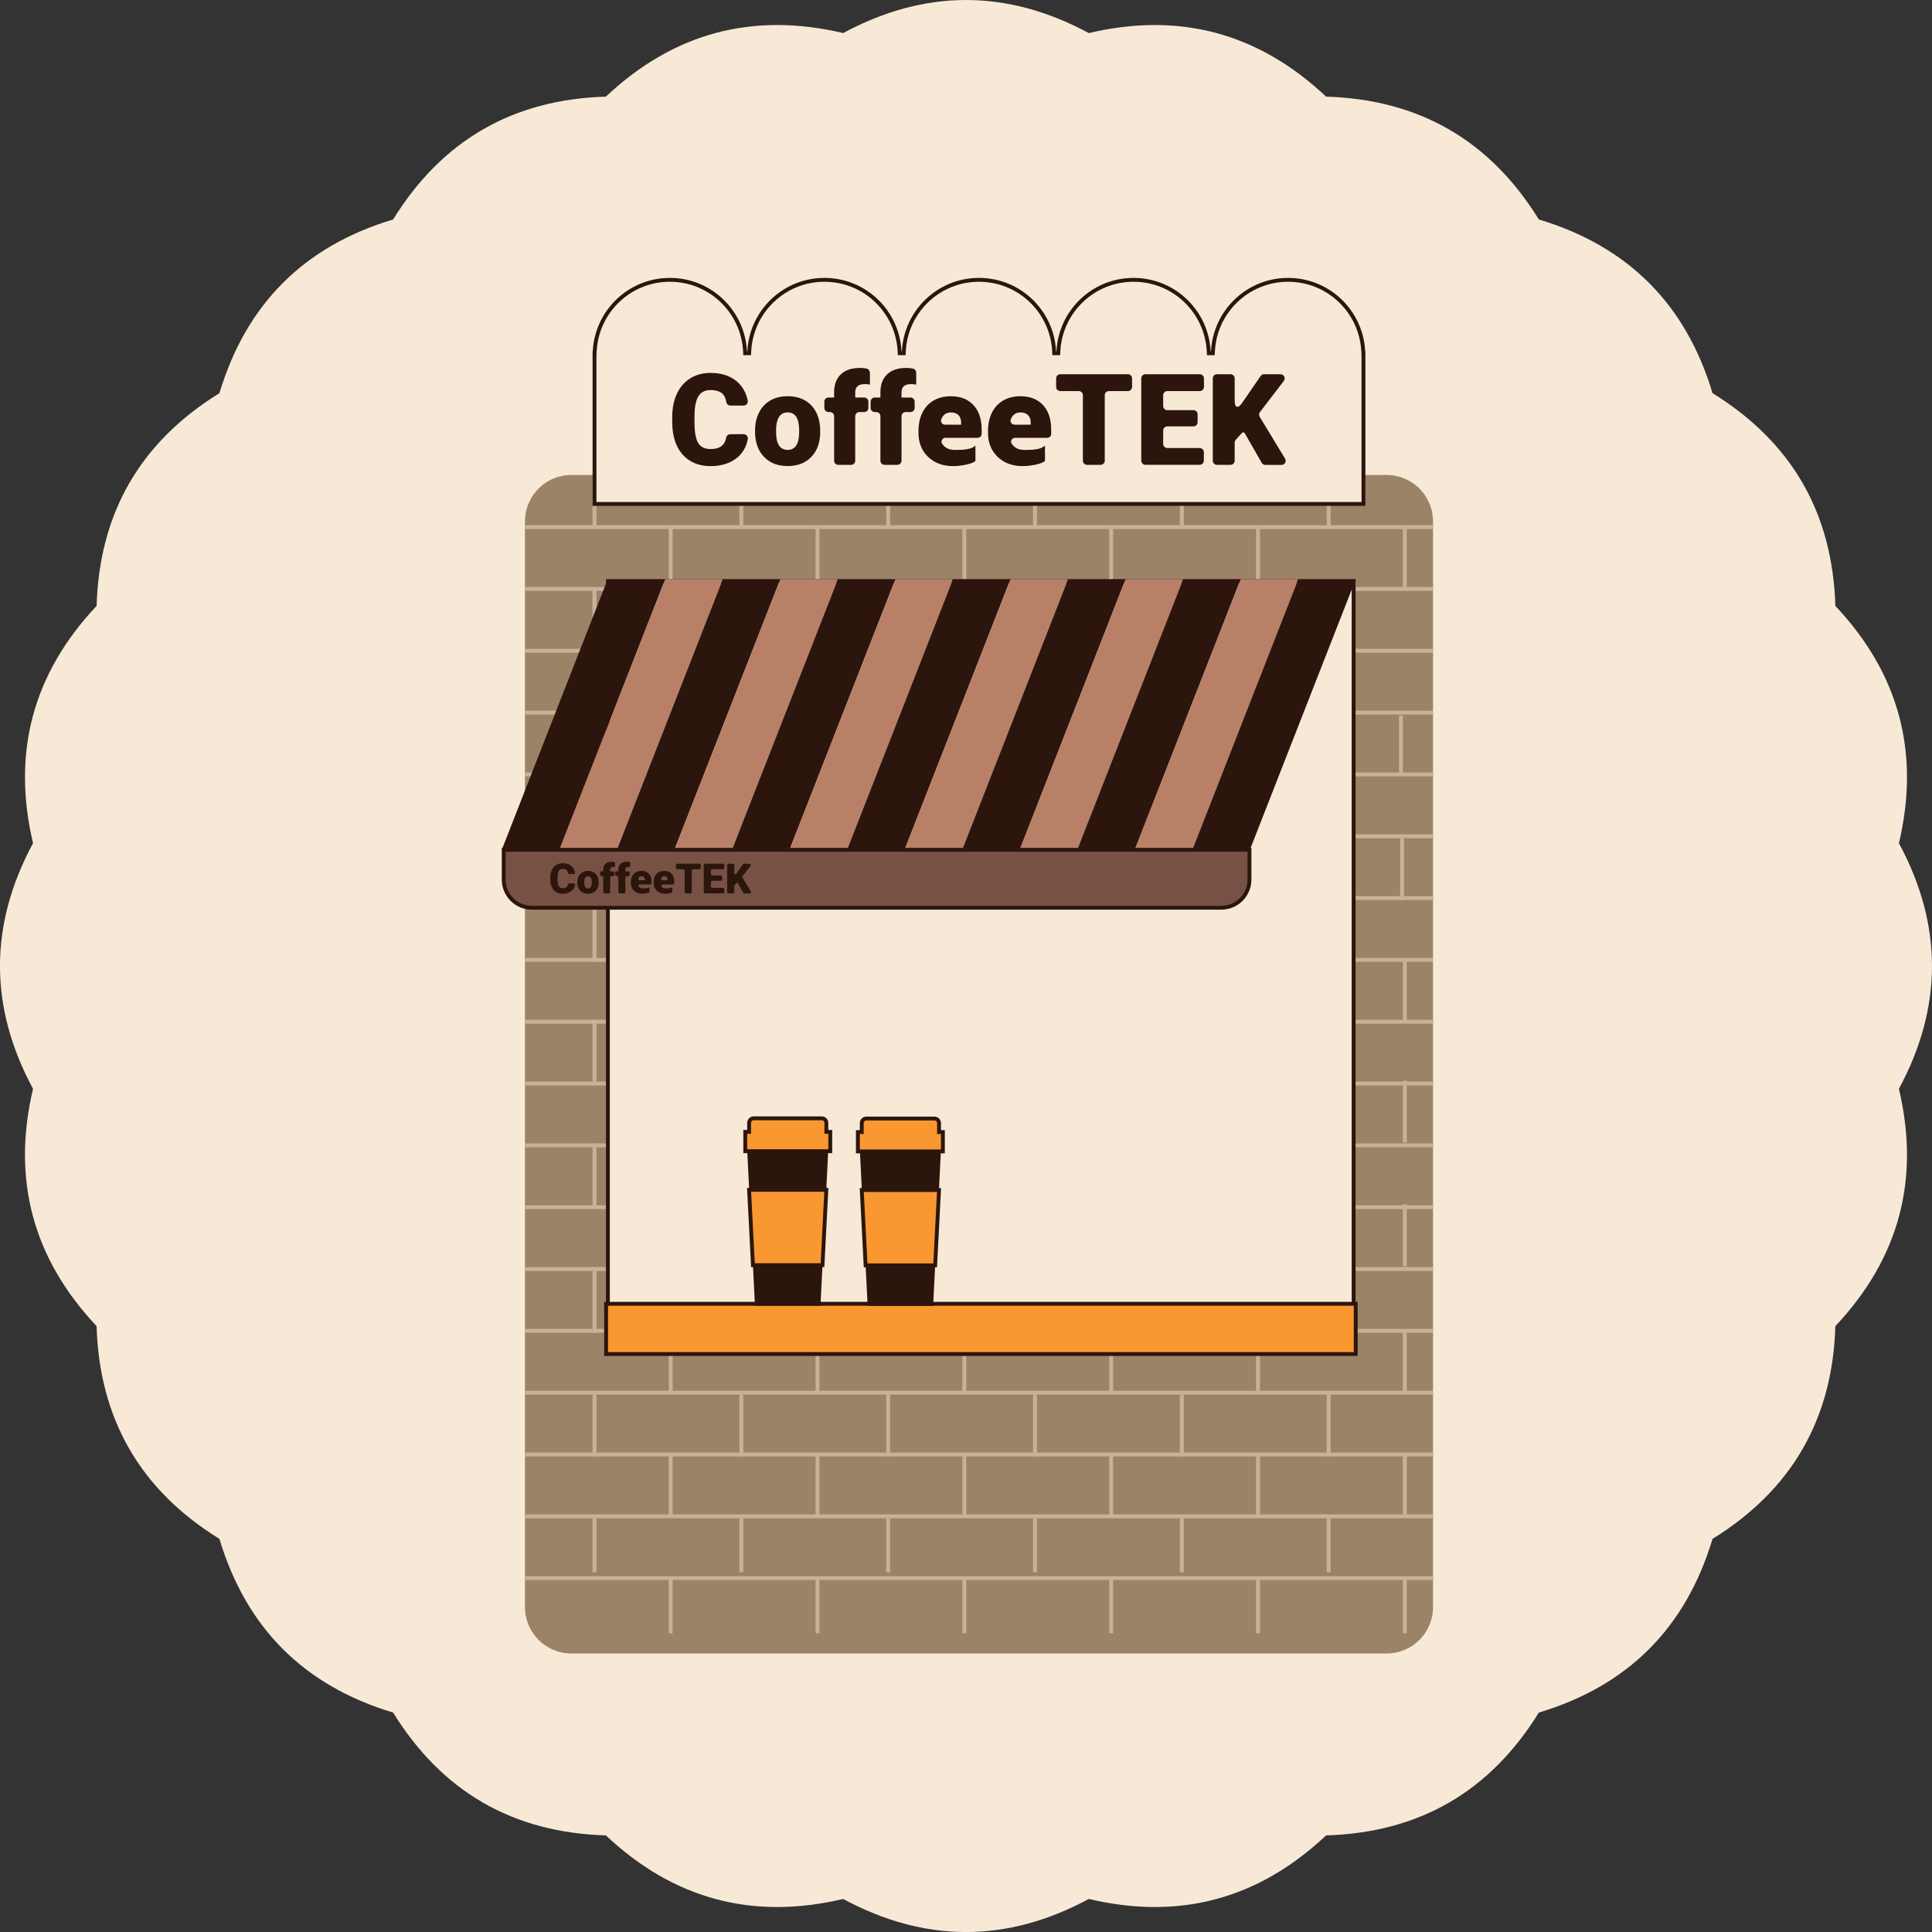 <?xml version="1.0" encoding="utf-8"?>
<!-- Generator: Adobe Illustrator 24.0.1, SVG Export Plug-In . SVG Version: 6.00 Build 0)  -->
<svg version="1.1" id="Layer_1" xmlns="http://www.w3.org/2000/svg" xmlns:xlink="http://www.w3.org/1999/xlink" x="0px" y="0px"
	 viewBox="0 0 500 500" style="enable-background:new 0 0 500 500;" xml:space="preserve">
<rect x="0" y="0" width="500" height="500" fill="#333333" stroke="none"/>
<style type="text/css">
	.st0{fill:#F8E9D6;}
	.st1{fill:#9B8368;}
	.st2{fill:none;stroke:#C7B299;stroke-miterlimit:10;}
	.st3{fill:#2C150D;}
	.st4{fill:#B98068;}
	.st5{fill:#775144;stroke:#2C150D;stroke-miterlimit:10;}
	.st6{fill:#F99830;stroke:#2C150D;stroke-miterlimit:10;}
	.st7{fill:#2C150D;stroke:#2C150D;stroke-miterlimit:10;}
</style>
<g>
	<path class="st0" d="M491.44,281.79c5.54,23.42,0.05,43.89-16.45,61.41c-0.72,24.06-11.31,42.41-31.79,55.06
		c-6.92,23.05-21.9,38.04-44.95,44.95c-12.65,20.48-31,31.07-55.06,31.79c-17.52,16.5-37.99,21.99-61.41,16.45
		c-21.19,11.41-42.38,11.41-63.57,0c-23.42,5.54-43.89,0.05-61.41-16.45c-24.06-0.72-42.41-11.31-55.06-31.79
		c-23.05-6.92-38.04-21.9-44.95-44.95c-20.48-12.65-31.07-31-31.79-55.06c-16.5-17.52-21.99-37.99-16.45-61.41
		c-11.41-21.19-11.41-42.38,0-63.57c-5.53-23.42-0.05-43.89,16.45-61.41c0.72-24.06,11.31-42.41,31.79-55.06
		c6.92-23.05,21.9-38.04,44.95-44.95c12.65-20.48,31-31.07,55.06-31.79c17.52-16.5,37.99-21.99,61.41-16.45
		c21.19-11.41,42.38-11.41,63.57,0c23.42-5.53,43.89-0.05,61.41,16.45c24.06,0.72,42.41,11.31,55.06,31.79
		c23.05,6.92,38.04,21.9,44.95,44.95c20.48,12.65,31.07,31,31.79,55.06c16.5,17.52,21.99,37.99,16.45,61.41
		C502.85,239.4,502.85,260.6,491.44,281.79z"/>
	<g>
		<path class="st1" d="M358.86,427.92h-211c-6.63,0-12-5.37-12-12v-281c0-6.63,5.37-12,12-12h211c6.63,0,12,5.37,12,12v281
			C370.86,422.55,365.49,427.92,358.86,427.92z"/>
		<g>
			<line class="st2" x1="173.57" y1="136.7" x2="173.57" y2="150.7"/>
			<line class="st2" x1="211.57" y1="136.7" x2="211.57" y2="150.7"/>
			<line class="st2" x1="249.57" y1="136.7" x2="249.57" y2="150.7"/>
			<line class="st2" x1="287.57" y1="136.7" x2="287.57" y2="150.7"/>
			<line class="st2" x1="325.57" y1="136.7" x2="325.57" y2="150.7"/>
			<line class="st2" x1="363.57" y1="136.7" x2="363.57" y2="152.7"/>
			<line class="st2" x1="363.57" y1="248.7" x2="363.57" y2="264.7"/>
			<line class="st2" x1="363.57" y1="279.7" x2="363.57" y2="295.7"/>
			<line class="st2" x1="363.57" y1="311.7" x2="363.57" y2="327.7"/>
			<line class="st2" x1="173.57" y1="344.7" x2="173.57" y2="360.7"/>
			<line class="st2" x1="211.57" y1="344.7" x2="211.57" y2="360.7"/>
			<line class="st2" x1="249.57" y1="344.7" x2="249.57" y2="360.7"/>
			<line class="st2" x1="287.57" y1="344.7" x2="287.57" y2="360.7"/>
			<line class="st2" x1="325.57" y1="344.7" x2="325.57" y2="360.7"/>
			<line class="st2" x1="363.57" y1="344.7" x2="363.57" y2="360.7"/>
			<line class="st2" x1="173.57" y1="376.7" x2="173.57" y2="392.7"/>
			<line class="st2" x1="211.57" y1="376.7" x2="211.57" y2="392.7"/>
			<line class="st2" x1="249.57" y1="376.7" x2="249.57" y2="392.7"/>
			<line class="st2" x1="287.57" y1="376.7" x2="287.57" y2="392.7"/>
			<line class="st2" x1="325.57" y1="376.7" x2="325.57" y2="392.7"/>
			<line class="st2" x1="363.57" y1="376.7" x2="363.57" y2="392.7"/>
			<line class="st2" x1="173.57" y1="408.7" x2="173.57" y2="422.7"/>
			<line class="st2" x1="211.57" y1="408.7" x2="211.57" y2="422.7"/>
			<line class="st2" x1="249.57" y1="408.7" x2="249.57" y2="422.7"/>
			<line class="st2" x1="287.57" y1="408.7" x2="287.57" y2="422.7"/>
			<line class="st2" x1="325.57" y1="408.7" x2="325.57" y2="422.7"/>
			<line class="st2" x1="363.57" y1="408.7" x2="363.57" y2="422.7"/>
			<line class="st2" x1="362.57" y1="185.2" x2="362.57" y2="200.2"/>
			<line class="st2" x1="362.86" y1="216.92" x2="362.86" y2="232.92"/>
		</g>
		<g>
			<line class="st2" x1="153.86" y1="122.92" x2="153.86" y2="136.92"/>
			<line class="st2" x1="191.86" y1="122.92" x2="191.86" y2="136.92"/>
			<line class="st2" x1="229.86" y1="122.92" x2="229.86" y2="136.92"/>
			<line class="st2" x1="267.86" y1="122.92" x2="267.86" y2="136.92"/>
			<line class="st2" x1="305.86" y1="122.92" x2="305.86" y2="136.92"/>
			<line class="st2" x1="343.86" y1="122.92" x2="343.86" y2="136.92"/>
			<line class="st2" x1="153.86" y1="152.92" x2="153.86" y2="166.92"/>
			<line class="st2" x1="191.86" y1="152.92" x2="191.86" y2="166.92"/>
			<line class="st2" x1="229.86" y1="152.92" x2="229.86" y2="166.92"/>
			<line class="st2" x1="267.86" y1="152.92" x2="267.86" y2="166.92"/>
			<line class="st2" x1="305.86" y1="152.92" x2="305.86" y2="166.92"/>
			<line class="st2" x1="343.86" y1="152.92" x2="343.86" y2="166.92"/>
			<line class="st2" x1="153.86" y1="232.92" x2="153.86" y2="248.92"/>
			<line class="st2" x1="191.86" y1="232.92" x2="191.86" y2="248.92"/>
			<line class="st2" x1="229.86" y1="232.92" x2="229.86" y2="248.92"/>
			<line class="st2" x1="267.86" y1="232.92" x2="267.86" y2="248.92"/>
			<line class="st2" x1="305.86" y1="232.92" x2="305.86" y2="248.92"/>
			<line class="st2" x1="343.86" y1="232.92" x2="343.86" y2="248.92"/>
			<line class="st2" x1="153.86" y1="263.92" x2="153.86" y2="279.92"/>
			<line class="st2" x1="191.86" y1="263.92" x2="191.86" y2="279.92"/>
			<line class="st2" x1="229.86" y1="263.92" x2="229.86" y2="279.92"/>
			<line class="st2" x1="267.86" y1="263.92" x2="267.86" y2="279.92"/>
			<line class="st2" x1="305.86" y1="263.92" x2="305.86" y2="279.92"/>
			<line class="st2" x1="343.86" y1="263.92" x2="343.86" y2="279.92"/>
			<line class="st2" x1="153.86" y1="295.92" x2="153.86" y2="311.92"/>
			<line class="st2" x1="191.86" y1="295.92" x2="191.86" y2="311.92"/>
			<line class="st2" x1="229.86" y1="295.92" x2="229.86" y2="311.92"/>
			<line class="st2" x1="267.86" y1="295.92" x2="267.86" y2="311.92"/>
			<line class="st2" x1="305.86" y1="295.92" x2="305.86" y2="311.92"/>
			<line class="st2" x1="343.86" y1="295.92" x2="343.86" y2="311.92"/>
			<line class="st2" x1="153.86" y1="328.92" x2="153.86" y2="344.92"/>
			<line class="st2" x1="191.86" y1="328.92" x2="191.86" y2="344.92"/>
			<line class="st2" x1="229.86" y1="328.92" x2="229.86" y2="344.92"/>
			<line class="st2" x1="267.86" y1="328.92" x2="267.86" y2="344.92"/>
			<line class="st2" x1="305.86" y1="328.92" x2="305.86" y2="344.92"/>
			<line class="st2" x1="343.86" y1="328.92" x2="343.86" y2="344.92"/>
			<line class="st2" x1="153.86" y1="360.92" x2="153.86" y2="376.92"/>
			<line class="st2" x1="191.86" y1="360.92" x2="191.86" y2="376.92"/>
			<line class="st2" x1="229.86" y1="360.92" x2="229.86" y2="376.92"/>
			<line class="st2" x1="267.86" y1="360.92" x2="267.86" y2="376.92"/>
			<line class="st2" x1="305.86" y1="360.92" x2="305.86" y2="376.92"/>
			<line class="st2" x1="343.86" y1="360.92" x2="343.86" y2="376.92"/>
			<line class="st2" x1="153.86" y1="392.92" x2="153.86" y2="406.92"/>
			<line class="st2" x1="191.86" y1="392.92" x2="191.86" y2="406.92"/>
			<line class="st2" x1="229.86" y1="392.92" x2="229.86" y2="406.92"/>
			<line class="st2" x1="267.86" y1="392.92" x2="267.86" y2="406.92"/>
			<line class="st2" x1="305.86" y1="392.92" x2="305.86" y2="406.92"/>
			<line class="st2" x1="343.86" y1="392.92" x2="343.86" y2="406.92"/>
			<line class="st2" x1="153.86" y1="152.42" x2="153.86" y2="167.42"/>
			<line class="st2" x1="191.86" y1="152.42" x2="191.86" y2="167.42"/>
			<line class="st2" x1="229.86" y1="152.42" x2="229.86" y2="167.42"/>
			<line class="st2" x1="267.86" y1="152.42" x2="267.86" y2="167.42"/>
			<line class="st2" x1="305.86" y1="152.42" x2="305.86" y2="167.42"/>
			<line class="st2" x1="343.86" y1="152.42" x2="343.86" y2="167.42"/>
		</g>
		<g>
			<g>
				<line class="st2" x1="135.86" y1="136.42" x2="370.86" y2="136.42"/>
			</g>
			<g>
				<line class="st2" x1="135.86" y1="152.42" x2="370.86" y2="152.42"/>
			</g>
			<g>
				<line class="st2" x1="135.86" y1="168.42" x2="370.86" y2="168.42"/>
			</g>
			<g>
				<line class="st2" x1="135.86" y1="184.42" x2="370.86" y2="184.42"/>
			</g>
			<g>
				<line class="st2" x1="135.86" y1="200.42" x2="370.86" y2="200.42"/>
			</g>
			<g>
				<line class="st2" x1="135.86" y1="216.42" x2="370.86" y2="216.42"/>
			</g>
			<g>
				<line class="st2" x1="135.86" y1="232.42" x2="370.86" y2="232.42"/>
			</g>
			<g>
				<line class="st2" x1="135.86" y1="248.42" x2="370.86" y2="248.42"/>
			</g>
			<g>
				<line class="st2" x1="135.86" y1="264.42" x2="370.86" y2="264.42"/>
			</g>
			<g>
				<line class="st2" x1="135.86" y1="280.42" x2="370.86" y2="280.42"/>
			</g>
			<g>
				<line class="st2" x1="135.86" y1="296.42" x2="370.86" y2="296.42"/>
			</g>
			<g>
				<line class="st2" x1="135.86" y1="312.42" x2="370.86" y2="312.42"/>
			</g>
			<g>
				<line class="st2" x1="135.86" y1="328.42" x2="370.86" y2="328.42"/>
			</g>
			<g>
				<line class="st2" x1="135.86" y1="344.42" x2="370.86" y2="344.42"/>
			</g>
			<g>
				<line class="st2" x1="135.86" y1="360.42" x2="370.86" y2="360.42"/>
			</g>
			<g>
				<line class="st2" x1="135.86" y1="376.42" x2="370.86" y2="376.42"/>
			</g>
			<g>
				<line class="st2" x1="135.86" y1="392.42" x2="370.86" y2="392.42"/>
			</g>
			<g>
				<line class="st2" x1="135.86" y1="408.42" x2="370.86" y2="408.42"/>
			</g>
		</g>
		<g>
			<rect x="157.32" y="150.42" class="st0" width="193" height="199"/>
			<path class="st3" d="M349.82,150.92v198h-192v-198H349.82 M350.82,149.92h-194v200h194V149.92L350.82,149.92z"/>
		</g>
		<g>
			<g>
				<polygon class="st3" points="144.76,219.92 129.86,219.92 157.26,149.92 172.15,149.92 				"/>
			</g>
			<g>
				<polygon class="st4" points="159.65,219.92 144.76,219.92 172.15,149.92 187.04,149.92 				"/>
			</g>
			<g>
				<polygon class="st3" points="174.54,219.92 159.65,219.92 187.04,149.92 201.94,149.92 				"/>
			</g>
			<g>
				<polygon class="st4" points="189.43,219.92 174.54,219.92 201.94,149.92 216.83,149.92 				"/>
			</g>
			<g>
				<polygon class="st3" points="204.33,219.92 189.43,219.92 216.83,149.92 231.72,149.92 				"/>
			</g>
			<g>
				<polygon class="st4" points="219.22,219.92 204.33,219.92 231.72,149.92 246.61,149.92 				"/>
			</g>
			<g>
				<polygon class="st3" points="234.11,219.92 219.22,219.92 246.61,149.92 261.51,149.92 				"/>
			</g>
			<g>
				<polygon class="st4" points="249.01,219.92 234.11,219.92 261.51,149.92 276.4,149.92 				"/>
			</g>
			<g>
				<polygon class="st3" points="263.9,219.92 249.01,219.92 276.4,149.92 291.29,149.92 				"/>
			</g>
			<g>
				<polygon class="st4" points="278.79,219.92 263.9,219.92 291.29,149.92 306.19,149.92 				"/>
			</g>
			<g>
				<polygon class="st3" points="293.68,219.92 278.79,219.92 306.19,149.92 321.08,149.92 				"/>
			</g>
			<g>
				<polygon class="st4" points="308.58,219.92 293.68,219.92 321.08,149.92 335.97,149.92 				"/>
			</g>
			<g>
				<polygon class="st3" points="323.47,219.92 308.58,219.92 335.97,149.92 350.86,149.92 				"/>
			</g>
			<path class="st5" d="M316.07,234.92H137.65c-4.03,0-7.29-3.26-7.29-7.29v-7.71h193v7.71
				C323.36,231.66,320.1,234.92,316.07,234.92z"/>
		</g>
		<g>
			<path class="st3" d="M148.46,228.6c0.22,0,0.39,0.2,0.35,0.41c-0.06,0.37-0.19,0.7-0.39,1c-0.26,0.41-0.63,0.73-1.11,0.95
				c-0.48,0.22-1.02,0.34-1.64,0.34c-1.01,0-1.81-0.33-2.39-0.99c-0.58-0.66-0.87-1.58-0.87-2.78v-0.38c0-0.75,0.13-1.41,0.39-1.97
				c0.26-0.56,0.64-1,1.13-1.31c0.49-0.31,1.06-0.46,1.71-0.46c0.93,0,1.68,0.25,2.25,0.74c0.47,0.41,0.77,0.94,0.91,1.61
				c0.04,0.22-0.13,0.42-0.35,0.42h-1.12c-0.17,0-0.32-0.13-0.35-0.3c-0.05-0.31-0.16-0.55-0.33-0.7c-0.22-0.2-0.56-0.31-1.01-0.31
				c-0.46,0-0.8,0.17-1.01,0.52c-0.21,0.34-0.33,0.89-0.34,1.65v0.54c0,0.82,0.1,1.4,0.31,1.76c0.21,0.35,0.56,0.53,1.06,0.53
				c0.43,0,0.75-0.1,0.98-0.3c0.17-0.15,0.28-0.37,0.33-0.65c0.03-0.17,0.17-0.3,0.35-0.3H148.46z"/>
			<path class="st3" d="M149.42,228.3c0-0.57,0.11-1.08,0.33-1.52c0.22-0.44,0.54-0.79,0.96-1.03c0.42-0.24,0.9-0.36,1.46-0.36
				c0.86,0,1.53,0.26,2.02,0.79c0.49,0.53,0.74,1.25,0.74,2.16v0.06c0,0.89-0.25,1.59-0.74,2.12c-0.49,0.52-1.17,0.78-2.01,0.78
				c-0.81,0-1.47-0.24-1.96-0.73c-0.49-0.49-0.76-1.15-0.8-1.98L149.42,228.3z M151.2,228.41c0,0.53,0.08,0.91,0.25,1.16
				c0.17,0.25,0.41,0.37,0.73,0.37c0.63,0,0.96-0.49,0.97-1.46v-0.18c0-1.02-0.33-1.53-0.98-1.53c-0.6,0-0.92,0.44-0.97,1.32
				L151.2,228.41z"/>
			<path class="st3" d="M156.12,230.85v-3.77c0-0.19-0.16-0.35-0.35-0.35h-0.13c-0.19,0-0.35-0.16-0.35-0.35v-0.53
				c0-0.19,0.16-0.35,0.35-0.35h0.48v-0.45c0-0.65,0.19-1.15,0.58-1.51c0.38-0.36,0.92-0.54,1.62-0.54c0.17,0,0.35,0.02,0.54,0.05
				c0.17,0.03,0.3,0.18,0.3,0.35l0,1.02c-0.11-0.03-0.26-0.05-0.44-0.05c-0.54,0-0.81,0.23-0.81,0.7v0.44h0.76
				c0.19,0,0.35,0.16,0.35,0.35v0.53c0,0.19-0.16,0.35-0.35,0.35h-0.41c-0.19,0-0.35,0.16-0.35,0.35v3.77
				c0,0.19-0.16,0.35-0.35,0.35h-1.08C156.27,231.2,156.12,231.05,156.12,230.85z"/>
			<path class="st3" d="M160.04,230.85v-3.77c0-0.19-0.16-0.35-0.35-0.35h-0.13c-0.19,0-0.35-0.16-0.35-0.35v-0.53
				c0-0.19,0.16-0.35,0.35-0.35h0.48v-0.45c0-0.65,0.19-1.15,0.58-1.51c0.38-0.36,0.92-0.54,1.62-0.54c0.17,0,0.35,0.02,0.54,0.05
				c0.17,0.03,0.3,0.18,0.3,0.35l0,1.02c-0.11-0.03-0.26-0.05-0.44-0.05c-0.54,0-0.81,0.23-0.81,0.7v0.44h0.76
				c0.19,0,0.35,0.16,0.35,0.35v0.53c0,0.19-0.16,0.35-0.35,0.35h-0.41c-0.19,0-0.35,0.16-0.35,0.35v3.77
				c0,0.19-0.16,0.35-0.35,0.35h-1.08C160.2,231.2,160.04,231.05,160.04,230.85z"/>
			<path class="st3" d="M173.98,230.86c-0.32,0.32-1.41,0.44-1.88,0.44c-0.88,0-1.59-0.26-2.13-0.78c-0.54-0.52-0.81-1.2-0.81-2.04
				v-0.15c0-0.58,0.11-1.1,0.32-1.54c0.22-0.45,0.53-0.79,0.95-1.04c0.42-0.24,0.91-0.37,1.48-0.37c0.8,0,1.44,0.25,1.9,0.75
				c0.47,0.5,0.7,1.19,0.7,2.08v0.36c0,0.18-0.15,0.33-0.33,0.33h-2.73c-0.25,0-0.43,0.28-0.29,0.49c0.06,0.1,0.14,0.18,0.23,0.26
				c0.21,0.18,0.49,0.27,0.83,0.27c0.56,0,1.44,0,1.76-0.38 M171.9,226.76c-0.39,0-0.66,0.19-0.81,0.58
				c-0.09,0.22,0.08,0.46,0.31,0.46l1.37,0v-0.14c0.01-0.28-0.07-0.51-0.22-0.66C172.4,226.84,172.18,226.76,171.9,226.76z"/>
			<path class="st3" d="M168.09,230.86c-0.32,0.32-1.41,0.44-1.88,0.44c-0.88,0-1.59-0.26-2.13-0.78c-0.54-0.52-0.81-1.2-0.81-2.04
				v-0.15c0-0.58,0.11-1.1,0.32-1.54c0.22-0.45,0.53-0.79,0.95-1.04c0.42-0.24,0.91-0.37,1.48-0.37c0.8,0,1.44,0.25,1.9,0.75
				c0.47,0.5,0.7,1.19,0.7,2.08v0.36c0,0.18-0.15,0.33-0.33,0.33h-2.73c-0.25,0-0.43,0.28-0.29,0.49c0.06,0.1,0.14,0.18,0.23,0.26
				c0.21,0.18,0.49,0.27,0.83,0.27c0.56,0,1.44,0,1.76-0.38 M166.01,226.76c-0.39,0-0.66,0.19-0.81,0.58
				c-0.09,0.22,0.08,0.46,0.31,0.46l1.37,0v-0.14c0.01-0.28-0.07-0.51-0.22-0.66C166.51,226.84,166.29,226.76,166.01,226.76z"/>
			<path class="st3" d="M180.99,224.96h-1.61c-0.19,0-0.35,0.16-0.35,0.35v5.55c0,0.19-0.16,0.35-0.35,0.35h-1.15
				c-0.19,0-0.35-0.16-0.35-0.35v-5.55c0-0.19-0.16-0.35-0.35-0.35h-1.56c-0.19,0-0.35-0.16-0.35-0.35v-0.73
				c0-0.19,0.16-0.35,0.35-0.35h5.73c0.19,0,0.35,0.16,0.35,0.35v0.73C181.35,224.8,181.19,224.96,180.99,224.96z"/>
			<path class="st3" d="M186.55,227.95h-2.21c-0.19,0-0.35,0.16-0.35,0.35v1.13c0,0.19,0.16,0.35,0.35,0.35h2.74
				c0.19,0,0.35,0.16,0.35,0.35v0.72c0,0.19-0.16,0.35-0.35,0.35h-4.6c-0.19,0-0.35-0.16-0.35-0.35v-6.97
				c0-0.19,0.16-0.35,0.35-0.35h4.61c0.19,0,0.35,0.16,0.35,0.35v0.73c0,0.19-0.16,0.35-0.35,0.35h-2.75
				c-0.19,0-0.35,0.16-0.35,0.35v0.92c0,0.19,0.16,0.35,0.35,0.35h2.21c0.19,0,0.35,0.16,0.35,0.35v0.67
				C186.9,227.79,186.74,227.95,186.55,227.95z"/>
			<path class="st3" d="M190.66,228.5l-0.53,0.58c-0.05,0.06-0.09,0.16-0.09,0.24v1.54c0,0.19-0.16,0.35-0.35,0.35h-1.15
				c-0.19,0-0.35-0.16-0.35-0.35v-6.97c0-0.19,0.16-0.35,0.35-0.35h1.15c0.19,0,0.35,0.16,0.35,0.35v1.87
				c0,0.64,0.29,0.73,0.64,0.19l0,0l1.55-2.26c0.07-0.1,0.17-0.15,0.29-0.15h1.4c0.29,0,0.46,0.33,0.28,0.56l-2.02,2.64
				c-0.09,0.11-0.1,0.27-0.02,0.4l2.15,3.54c0.14,0.23-0.03,0.53-0.3,0.53h-1.37c-0.13,0-0.24-0.07-0.3-0.18l-1.43-2.5
				C190.85,228.44,190.73,228.43,190.66,228.5z"/>
		</g>
		<rect x="156.86" y="337.42" class="st6" width="194" height="13"/>
		<g>
			<polygon class="st7" points="211.86,337.42 195.86,337.42 193.86,297.42 213.86,297.42 			"/>
			<polygon class="st6" points="212.86,327.42 194.86,327.42 193.86,307.92 213.86,307.92 			"/>
			<path class="st6" d="M213.86,292.92v-2.32c0-0.65-0.53-1.18-1.18-1.18h-17.63c-0.65,0-1.18,0.53-1.18,1.18v2.32h-1v5h22v-5
				H213.86z"/>
		</g>
		<g>
			<polygon class="st7" points="241.02,337.48 225.02,337.48 223.02,297.48 243.02,297.48 			"/>
			<polygon class="st6" points="242.02,327.48 224.02,327.48 223.02,307.98 243.02,307.98 			"/>
			<path class="st6" d="M243.02,292.98v-2.32c0-0.65-0.53-1.18-1.18-1.18H224.2c-0.65,0-1.18,0.53-1.18,1.18v2.32h-1v5h22v-5H243.02
				z"/>
		</g>
		<g>
			<path class="st0" d="M153.86,130.42V91.26l0.05-0.32c0.51-10.39,9.06-18.52,19.45-18.52s18.94,8.14,19.45,18.52l0.02,0.48h1.05
				l0.02-0.48c0.51-10.39,9.06-18.52,19.45-18.52s18.94,8.14,19.45,18.52l0.02,0.48h1.05l0.02-0.48
				c0.51-10.39,9.06-18.52,19.45-18.52s18.94,8.14,19.45,18.52l0.02,0.48h1.05l0.02-0.48c0.52-10.39,9.06-18.52,19.45-18.52
				s18.94,8.14,19.45,18.52l0.02,0.48h1.05l0.02-0.48c0.52-10.39,9.06-18.52,19.45-18.52s18.94,8.14,19.45,18.52l0.02,0.48h0.03v39
				H153.86z"/>
			<path class="st3" d="M333.36,72.92c10.12,0,18.45,7.93,18.95,18.05l0.05,0.95h0v38h-198v-38h0l0.05-0.95
				c0.5-10.12,8.83-18.05,18.95-18.05s18.45,7.93,18.95,18.05l0.05,0.95h0.95h0.1h0.95l0.05-0.95c0.5-10.12,8.83-18.05,18.95-18.05
				s18.45,7.93,18.95,18.05l0.05,0.95h0.95h0.1h0.95l0.05-0.95c0.5-10.12,8.83-18.05,18.95-18.05c10.12,0,18.45,7.93,18.95,18.05
				l0.05,0.95h0.95h0.1h0.95l0.05-0.95c0.5-10.12,8.83-18.05,18.95-18.05s18.45,7.93,18.95,18.05l0.05,0.95h0.95h0.1h0.95l0.05-0.95
				C314.91,80.85,323.24,72.92,333.36,72.92 M333.36,71.92c-10.71,0-19.43,8.42-19.95,19h-0.1c-0.52-10.58-9.24-19-19.95-19
				s-19.43,8.42-19.95,19h-0.1c-0.52-10.58-9.24-19-19.95-19c-10.71,0-19.43,8.42-19.95,19h-0.1c-0.52-10.58-9.24-19-19.95-19
				c-10.71,0-19.43,8.42-19.95,19h-0.1c-0.52-10.58-9.24-19-19.95-19c-10.71,0-19.43,8.42-19.95,19h-0.05v40h200v-40h-0.05
				C352.79,80.34,344.07,71.92,333.36,71.92L333.36,71.92z"/>
		</g>
		<g>
			<path class="st3" d="M192.46,112.36c0.66,0,1.18,0.6,1.07,1.26c-0.2,1.13-0.59,2.15-1.19,3.07c-0.81,1.25-1.94,2.22-3.4,2.91
				s-3.13,1.03-5,1.03c-3.09,0-5.52-1-7.3-3.01c-1.78-2.01-2.67-4.84-2.67-8.51v-1.16c0-2.3,0.4-4.31,1.2-6.03
				c0.8-1.72,1.96-3.06,3.46-4c1.51-0.94,3.25-1.41,5.23-1.41c2.85,0,5.15,0.75,6.88,2.25c1.44,1.25,2.36,2.88,2.77,4.91
				c0.13,0.66-0.38,1.29-1.06,1.29l-3.43,0c-0.53,0-0.98-0.4-1.06-0.93c-0.15-0.95-0.48-1.67-1-2.15c-0.68-0.62-1.71-0.93-3.1-0.93
				c-1.41,0-2.44,0.53-3.1,1.58c-0.66,1.05-1,2.73-1.03,5.04v1.66c0,2.5,0.31,4.29,0.94,5.37c0.63,1.08,1.71,1.61,3.25,1.61
				c1.3,0,2.3-0.31,2.99-0.92c0.52-0.46,0.86-1.13,1.01-2c0.09-0.52,0.53-0.91,1.06-0.91L192.46,112.36z"/>
			<path class="st3" d="M195.41,111.42c0-1.74,0.34-3.29,1.02-4.65c0.68-1.36,1.65-2.4,2.92-3.13s2.76-1.1,4.47-1.1
				c2.62,0,4.68,0.81,6.19,2.42c1.51,1.62,2.26,3.82,2.26,6.6v0.19c0,2.72-0.76,4.87-2.27,6.47c-1.51,1.59-3.56,2.39-6.15,2.39
				c-2.49,0-4.48-0.74-5.99-2.23c-1.51-1.49-2.32-3.5-2.44-6.05L195.41,111.42z M200.85,111.76c0,1.61,0.25,2.79,0.76,3.54
				c0.51,0.75,1.25,1.13,2.24,1.13c1.94,0,2.93-1.49,2.97-4.46v-0.55c0-3.13-1-4.69-3-4.69c-1.82,0-2.8,1.35-2.96,4.04
				L200.85,111.76z"/>
			<path class="st3" d="M215.87,119.23v-11.52c0-0.59-0.48-1.07-1.07-1.07h-0.39c-0.59,0-1.07-0.48-1.07-1.07v-1.62
				c0-0.59,0.48-1.07,1.07-1.07h1.46v-1.39c0-1.99,0.59-3.53,1.76-4.63c1.17-1.1,2.82-1.64,4.94-1.64c0.52,0,1.07,0.05,1.65,0.15
				c0.52,0.09,0.9,0.54,0.91,1.06l0.01,3.12c-0.33-0.1-0.78-0.14-1.34-0.14c-1.65,0-2.47,0.71-2.47,2.13v1.34h2.33
				c0.59,0,1.07,0.48,1.07,1.07v1.62c0,0.59-0.48,1.07-1.07,1.07h-1.26c-0.59,0-1.07,0.48-1.07,1.07v11.52
				c0,0.59-0.48,1.07-1.07,1.07h-3.31C216.35,120.3,215.87,119.82,215.87,119.23z"/>
			<path class="st3" d="M227.85,119.23v-11.52c0-0.59-0.48-1.07-1.07-1.07h-0.39c-0.59,0-1.07-0.48-1.07-1.07v-1.62
				c0-0.59,0.48-1.07,1.07-1.07h1.46v-1.39c0-1.99,0.59-3.53,1.76-4.63c1.17-1.1,2.82-1.64,4.94-1.64c0.52,0,1.07,0.05,1.65,0.15
				c0.52,0.09,0.9,0.54,0.91,1.06l0.01,3.12c-0.33-0.1-0.78-0.14-1.34-0.14c-1.65,0-2.47,0.71-2.47,2.13v1.34h2.33
				c0.59,0,1.07,0.48,1.07,1.07v1.62c0,0.59-0.48,1.07-1.07,1.07h-1.26c-0.59,0-1.07,0.48-1.07,1.07v11.52
				c0,0.59-0.48,1.07-1.07,1.07h-3.31C228.33,120.3,227.85,119.82,227.85,119.23z"/>
			<path class="st3" d="M270.45,119.27c-0.96,0.96-4.32,1.36-5.75,1.36c-2.68,0-4.85-0.8-6.51-2.39c-1.66-1.6-2.49-3.67-2.49-6.23
				v-0.45c0-1.78,0.33-3.36,0.99-4.72s1.63-2.42,2.9-3.17c1.27-0.75,2.78-1.12,4.52-1.12c2.46,0,4.39,0.76,5.81,2.28
				c1.42,1.52,2.13,3.64,2.13,6.36v1.09c0,0.56-0.46,1.02-1.02,1.02l-8.33,0c-0.77,0-1.31,0.86-0.89,1.51
				c0.19,0.3,0.42,0.56,0.69,0.79c0.66,0.56,1.51,0.84,2.55,0.84c1.7,0,4.41,0,5.38-1.17 M264.09,106.74
				c-1.19,0-2.02,0.59-2.49,1.76c-0.27,0.67,0.23,1.4,0.95,1.4l4.19,0v-0.42c0.02-0.87-0.2-1.54-0.66-2.02
				C265.62,106.98,264.95,106.74,264.09,106.74z"/>
			<path class="st3" d="M252.45,119.27c-0.96,0.96-4.32,1.36-5.75,1.36c-2.68,0-4.85-0.8-6.51-2.39c-1.66-1.6-2.49-3.67-2.49-6.23
				v-0.45c0-1.78,0.33-3.36,0.99-4.72s1.63-2.42,2.9-3.17c1.27-0.75,2.78-1.12,4.52-1.12c2.46,0,4.39,0.76,5.81,2.28
				c1.42,1.52,2.13,3.64,2.13,6.36v1.09c0,0.56-0.46,1.02-1.02,1.02l-8.33,0c-0.77,0-1.31,0.86-0.89,1.51
				c0.19,0.3,0.42,0.56,0.69,0.79c0.66,0.56,1.51,0.84,2.55,0.84c1.7,0,4.41,0,5.38-1.17 M246.09,106.74
				c-1.19,0-2.02,0.59-2.49,1.76c-0.27,0.67,0.23,1.4,0.95,1.4l4.19,0v-0.42c0.02-0.87-0.2-1.54-0.66-2.02
				C247.62,106.98,246.95,106.74,246.09,106.74z"/>
			<path class="st3" d="M291.89,101.21h-4.91c-0.59,0-1.07,0.48-1.07,1.07v16.95c0,0.59-0.48,1.07-1.07,1.07h-3.52
				c-0.59,0-1.07-0.48-1.07-1.07v-16.95c0-0.59-0.48-1.07-1.07-1.07h-4.78c-0.59,0-1.07-0.48-1.07-1.07v-2.22
				c0-0.59,0.48-1.07,1.07-1.07h17.51c0.59,0,1.07,0.48,1.07,1.07v2.22C292.97,100.73,292.49,101.21,291.89,101.21z"/>
			<path class="st3" d="M308.87,110.35h-6.77c-0.59,0-1.07,0.48-1.07,1.07v3.46c0,0.59,0.48,1.07,1.07,1.07h8.38
				c0.59,0,1.07,0.48,1.07,1.07v2.2c0,0.59-0.48,1.07-1.07,1.07h-14.05c-0.59,0-1.07-0.48-1.07-1.07V97.92
				c0-0.59,0.48-1.07,1.07-1.07h14.08c0.59,0,1.07,0.48,1.07,1.07v2.22c0,0.59-0.48,1.07-1.07,1.07h-8.41
				c-0.59,0-1.07,0.48-1.07,1.07v2.8c0,0.59,0.48,1.07,1.07,1.07h6.77c0.59,0,1.07,0.48,1.07,1.07v2.04
				C309.94,109.86,309.46,110.35,308.87,110.35z"/>
			<path class="st3" d="M321.42,112.05l-1.61,1.76c-0.15,0.17-0.28,0.49-0.28,0.72v4.7c0,0.59-0.48,1.07-1.07,1.07h-3.52
				c-0.59,0-1.07-0.48-1.07-1.07V97.92c0-0.59,0.48-1.07,1.07-1.07h3.52c0.59,0,1.07,0.48,1.07,1.07v5.71
				c0,1.96,0.88,2.22,1.96,0.59l0.01-0.01l4.75-6.9c0.2-0.29,0.53-0.46,0.88-0.46h4.27c0.89,0,1.39,1.02,0.85,1.73l-6.18,8.07
				c-0.27,0.35-0.29,0.83-0.07,1.21l6.57,10.83c0.43,0.72-0.08,1.63-0.92,1.63h-4.19c-0.38,0-0.74-0.21-0.93-0.54l-4.37-7.63
				C322.02,111.86,321.64,111.81,321.42,112.05z"/>
		</g>
	</g>
</g>
</svg>
